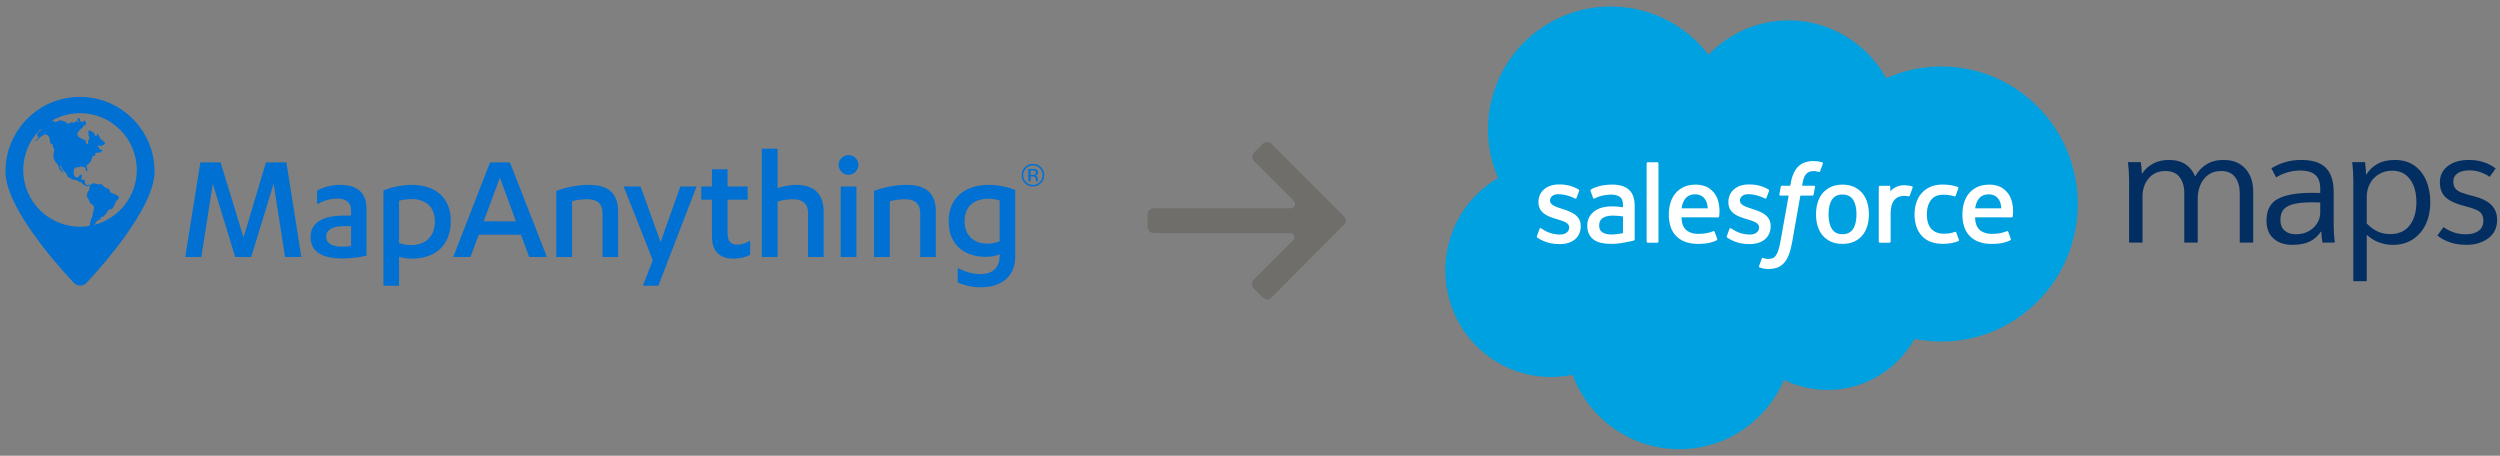<?xml version="1.0" encoding="UTF-8"?>
<svg width="384px" height="70px" viewBox="0 0 384 70" version="1.1" xmlns="http://www.w3.org/2000/svg" xmlns:xlink="http://www.w3.org/1999/xlink">
    <rect x="0" y="0" width="384" height="70" fill="#808080" stroke="none"/>
    <!-- Generator: Sketch 56.3 (81716) - https://sketch.com -->
    <title>Artboard</title>
    <desc>Created with Sketch.</desc>
    <g id="Artboard" stroke="none" stroke-width="1" fill="none" fill-rule="evenodd">
        <path d="M177.158,35.801 L198.227,35.801 C198.798,35.801 199.052,36.499 198.671,36.88 L192.579,42.972 C192.198,43.353 192.198,43.924 192.579,44.305 L193.975,45.701 C194.356,46.082 194.927,46.082 195.308,45.701 L206.413,34.532 C206.794,34.151 206.794,33.58 206.413,33.199 L195.308,22.093 C194.927,21.712 194.356,21.712 193.975,22.093 L192.642,23.426 C192.262,23.807 192.262,24.378 192.642,24.759 L198.735,30.851 C199.115,31.295 198.862,31.993 198.29,31.993 L177.221,31.993 C176.713,31.993 176.269,32.374 176.269,32.882 L176.269,34.786 C176.269,35.293 176.65,35.801 177.158,35.801 L177.158,35.801 Z" id="Mask" fill="#706E6B"></path>
        <path d="M53.92,37.769 C53.481,37.842 52.966,37.891 52.599,37.891 C51.131,37.891 50.103,37.451 50.103,36.325 C50.103,35.224 51.204,34.734 52.892,34.734 L53.92,34.734 L53.92,37.769 Z M52.232,28.398 C50.887,28.398 49.663,28.74 48.709,29.279 L48.709,31.382 C49.614,30.868 50.594,30.502 51.84,30.502 C53.039,30.502 53.92,31.04 53.92,32.214 L53.92,33.12 L52.721,33.12 C49.589,33.12 47.706,34.196 47.706,36.397 C47.706,38.845 49.761,39.702 52.575,39.702 C53.798,39.702 55.266,39.53 56.294,39.26 L56.294,32.091 C56.294,29.376 54.606,28.398 52.232,28.398 L52.232,28.398 Z" id="Fill-2" fill="#0070D2"></path>
        <path d="M63.128,37.646 C62.443,37.646 61.807,37.523 61.293,37.327 L61.293,30.844 C61.807,30.674 62.566,30.575 63.25,30.575 C65.429,30.575 66.798,31.847 66.798,34.001 C66.798,36.423 65.281,37.646 63.128,37.646 M63.274,28.398 C61.636,28.398 59.996,28.79 58.895,29.254 L58.895,43.885 L61.293,43.885 L61.293,39.432 C61.734,39.603 62.492,39.725 63.274,39.725 C66.945,39.725 69.244,37.597 69.244,33.927 C69.244,30.403 66.895,28.398 63.274,28.398" id="Fill-4" fill="#0070D2"></path>
        <path d="M74.291,34.001 L76.787,27.296 L79.257,34.001 L74.291,34.001 Z M75.269,24.948 L69.617,39.48 L72.259,39.48 L73.532,36.056 L80.016,36.056 L81.288,39.48 L84.004,39.48 L78.327,24.948 L75.269,24.948 Z" id="Fill-6" fill="#0070D2"></path>
        <path d="M90.417,28.398 C88.827,28.398 86.968,28.74 85.451,29.328 L85.451,39.48 L87.873,39.48 L87.873,30.917 C88.51,30.722 89.366,30.598 90.222,30.598 C91.568,30.598 92.545,31.161 92.545,32.729 L92.545,39.48 L94.944,39.48 L94.944,32.507 C94.944,29.45 93.182,28.398 90.417,28.398" id="Fill-8" fill="#0070D2"></path>
        <polygon id="Fill-10" fill="#0070D2" points="101.467 37.18 98.385 28.643 95.791 28.643 100.269 39.971 98.752 43.885 101.124 43.885 106.997 28.643 104.501 28.643"></polygon>
        <path d="M111.754,35.836 L111.754,30.674 L114.837,30.674 L114.837,28.643 L111.754,28.643 L111.754,25.999 L109.357,25.999 L109.357,28.643 L107.717,28.643 L107.717,30.674 L109.357,30.674 L109.357,36.374 C109.357,38.845 110.849,39.725 112.611,39.725 C113.637,39.725 114.519,39.506 115.229,39.138 L115.229,36.962 C114.567,37.352 113.956,37.573 113.247,37.573 C112.317,37.573 111.754,37.132 111.754,35.836" id="Fill-12" fill="#0070D2"></path>
        <path d="M122.276,28.398 C121.125,28.398 120.05,28.667 119.437,28.912 L119.437,22.843 L117.016,22.843 L117.016,39.48 L119.437,39.48 L119.437,30.966 C120.074,30.747 120.93,30.598 121.787,30.598 C123.132,30.598 124.111,31.161 124.111,32.729 L124.111,39.48 L126.51,39.48 L126.51,32.507 C126.51,29.474 124.722,28.398 122.276,28.398" id="Fill-14" fill="#0070D2"></path>
        <path d="M130.329,23.823 C129.521,23.823 128.812,24.483 128.812,25.315 C128.812,26.17 129.521,26.856 130.329,26.856 C131.136,26.856 131.846,26.17 131.846,25.315 C131.846,24.483 131.136,23.823 130.329,23.823" id="Fill-16" fill="#0070D2"></path>
        <polygon id="Fill-18" fill="#0070D2" points="129.131 39.48 131.551 39.48 131.551 28.643 129.131 28.643"></polygon>
        <path d="M139.218,28.398 C137.628,28.398 135.769,28.74 134.253,29.328 L134.253,39.48 L136.675,39.48 L136.675,30.917 C137.311,30.722 138.167,30.598 139.023,30.598 C140.369,30.598 141.348,31.161 141.348,32.729 L141.348,39.48 L143.746,39.48 L143.746,32.507 C143.746,29.45 141.985,28.398 139.218,28.398" id="Fill-20" fill="#0070D2"></path>
        <path d="M153.54,37.059 C152.953,37.28 152.415,37.426 151.656,37.426 C149.528,37.426 148.158,36.104 148.158,33.975 C148.158,31.75 149.552,30.526 151.853,30.526 C152.489,30.526 153.076,30.624 153.54,30.795 L153.54,37.059 Z M145.712,33.975 C145.712,37.573 148.084,39.457 151.461,39.457 C152.293,39.457 153.173,39.26 153.54,39.041 L153.54,39.285 C153.54,41.317 152.219,42.1 150.678,42.1 C149.405,42.1 148.28,41.781 147.106,41.144 L147.106,43.371 C148.108,43.836 149.357,44.13 150.678,44.13 C153.148,44.13 155.939,42.979 155.939,39.432 L155.939,29.181 C154.861,28.74 153.345,28.398 151.853,28.398 C148.084,28.398 145.712,30.502 145.712,33.975 L145.712,33.975 Z" id="Fill-21" fill="#0070D2"></path>
        <path d="M14.326,34.582 C14.334,34.569 14.344,34.557 14.357,34.547 C14.392,34.522 14.447,34.496 14.478,34.489 C14.51,34.482 14.587,34.411 14.65,34.331 C14.713,34.251 14.74,34.154 14.71,34.115 C14.68,34.077 14.693,34.058 14.739,34.073 C14.784,34.089 14.834,34.085 14.849,34.064 C14.865,34.044 14.894,33.98 14.914,33.923 C14.935,33.865 15.033,33.807 15.131,33.794 C15.23,33.782 15.346,33.728 15.389,33.674 C15.431,33.621 15.457,33.557 15.445,33.533 C15.433,33.509 15.414,33.453 15.402,33.411 C15.39,33.368 15.438,33.346 15.507,33.362 C15.576,33.378 15.728,33.34 15.844,33.277 L15.864,33.266 C16.04,33.081 16.271,32.831 16.446,32.645 C16.469,32.526 16.552,32.371 16.63,32.3 C16.708,32.229 16.819,32.157 16.877,32.139 C16.934,32.121 16.997,32.106 17.016,32.105 L17.084,32.103 C17.102,32.102 17.119,32.101 17.187,32.099 C17.251,32.023 17.352,31.895 17.411,31.814 C17.469,31.733 17.551,31.578 17.593,31.47 C17.634,31.362 17.686,31.212 17.706,31.137 C17.727,31.062 17.821,30.924 17.913,30.829 L18.206,30.532 C18.206,30.532 18.222,30.468 18.241,30.39 C18.26,30.311 18.269,30.217 18.261,30.18 C18.252,30.143 18.201,30.111 18.146,30.108 C18.092,30.105 18.007,30.053 17.956,29.993 C17.906,29.933 17.771,29.863 17.655,29.837 C17.54,29.811 17.374,29.752 17.286,29.706 C17.199,29.66 17.077,29.599 17.015,29.571 C16.953,29.543 16.904,29.513 16.905,29.503 L16.914,29.414 L16.858,29.267 C16.81,29.143 16.707,29.014 16.629,28.98 C16.551,28.947 16.409,28.904 16.314,28.885 C16.219,28.866 16.073,28.777 15.989,28.687 C15.906,28.598 15.782,28.462 15.714,28.386 C15.646,28.31 15.503,28.273 15.396,28.305 C15.289,28.336 15.147,28.341 15.079,28.316 C15.012,28.291 14.885,28.258 14.797,28.243 C14.709,28.228 14.573,28.195 14.494,28.169 C14.415,28.144 14.273,28.152 14.177,28.189 C14.082,28.225 13.991,28.305 13.975,28.367 C13.959,28.428 13.922,28.487 13.892,28.497 C13.861,28.507 13.788,28.461 13.728,28.395 C13.669,28.329 13.558,28.329 13.482,28.396 C13.406,28.462 13.269,28.442 13.178,28.35 C13.087,28.258 13.03,28.08 13.05,27.956 C13.071,27.831 13.038,27.699 12.976,27.662 C12.915,27.626 12.832,27.596 12.793,27.596 L12.757,27.596 C12.721,27.596 12.685,27.596 12.649,27.596 L12.542,27.596 C12.506,27.596 12.47,27.596 12.434,27.596 L12.578,27.039 C12.611,26.911 12.536,26.824 12.412,26.845 C12.287,26.866 12.161,26.966 12.13,27.067 C12.099,27.169 11.985,27.26 11.876,27.27 C11.767,27.281 11.618,27.233 11.545,27.164 C11.472,27.095 11.383,26.934 11.347,26.806 L11.304,26.647 C11.268,26.52 11.269,26.384 11.306,26.347 C11.342,26.309 11.36,26.222 11.344,26.152 C11.329,26.083 11.35,25.983 11.392,25.929 C11.434,25.876 11.507,25.824 11.554,25.813 C11.601,25.802 11.64,25.785 11.64,25.774 L11.64,25.678 L11.815,25.694 C11.947,25.706 12.106,25.703 12.168,25.687 C12.231,25.672 12.269,25.637 12.253,25.611 C12.238,25.584 12.331,25.567 12.46,25.572 C12.59,25.577 12.729,25.607 12.77,25.639 C12.811,25.671 12.874,25.684 12.91,25.668 C12.946,25.652 13.001,25.665 13.032,25.697 C13.063,25.729 13.101,25.829 13.116,25.919 C13.132,26.01 13.203,26.158 13.275,26.249 C13.347,26.341 13.414,26.314 13.424,26.191 C13.435,26.068 13.399,25.869 13.345,25.748 L13.335,25.725 C13.281,25.604 13.278,25.454 13.329,25.391 C13.38,25.328 13.459,25.259 13.505,25.239 C13.55,25.218 13.625,25.154 13.67,25.097 C13.715,25.04 13.805,24.943 13.87,24.881 C13.934,24.819 14.01,24.664 14.037,24.536 C14.065,24.408 14.118,24.234 14.156,24.149 C14.194,24.064 14.284,23.974 14.356,23.949 C14.428,23.924 14.501,23.904 14.517,23.904 L14.576,23.905 C14.591,23.905 14.606,23.905 14.665,23.905 C14.622,23.796 14.601,23.662 14.618,23.608 C14.635,23.554 14.752,23.479 14.879,23.441 C15.006,23.403 15.115,23.412 15.123,23.46 C15.13,23.509 15.228,23.492 15.341,23.422 L15.549,23.294 C15.661,23.225 15.745,23.117 15.735,23.054 C15.725,22.992 15.674,22.968 15.622,23 C15.571,23.033 15.456,23.012 15.369,22.954 C15.281,22.896 15.208,22.829 15.206,22.806 L15.199,22.72 C15.198,22.699 15.196,22.677 15.189,22.592 L15.16,22.59 C15.028,22.58 14.936,22.527 14.955,22.471 C14.973,22.415 15.097,22.38 15.228,22.393 L15.347,22.405 C15.479,22.418 15.672,22.381 15.775,22.323 C15.879,22.265 16,22.193 16.043,22.162 C16.087,22.131 16.12,22.086 16.116,22.061 L16.104,21.974 C16.101,21.952 16.098,21.93 16.086,21.843 L15.906,21.699 C15.803,21.616 15.632,21.483 15.527,21.402 L15.511,21.39 C15.406,21.309 15.335,21.223 15.353,21.198 C15.37,21.173 15.326,21.061 15.253,20.95 L15.09,20.7 C15.018,20.59 14.94,20.532 14.916,20.572 C14.893,20.612 14.875,20.685 14.878,20.734 C14.88,20.783 14.843,20.85 14.796,20.883 C14.749,20.915 14.67,20.893 14.621,20.835 C14.573,20.776 14.518,20.655 14.5,20.566 C14.482,20.477 14.412,20.387 14.343,20.366 C14.274,20.345 14.173,20.273 14.117,20.206 C14.062,20.139 13.98,20.093 13.936,20.104 C13.891,20.115 13.8,20.101 13.732,20.074 C13.664,20.046 13.593,20.058 13.574,20.1 C13.556,20.143 13.556,20.203 13.574,20.235 C13.592,20.267 13.595,20.319 13.579,20.35 C13.564,20.382 13.582,20.464 13.619,20.533 C13.656,20.602 13.649,20.689 13.603,20.726 C13.557,20.762 13.556,20.83 13.602,20.877 C13.648,20.923 13.707,21.041 13.733,21.14 C13.76,21.238 13.709,21.382 13.621,21.46 C13.533,21.538 13.49,21.693 13.526,21.805 C13.561,21.917 13.568,22.045 13.54,22.091 C13.513,22.137 13.456,22.177 13.414,22.182 C13.372,22.186 13.298,22.112 13.25,22.016 C13.202,21.921 13.158,21.767 13.152,21.674 C13.147,21.58 13.075,21.497 12.992,21.487 C12.909,21.478 12.764,21.424 12.668,21.368 C12.573,21.311 12.433,21.227 12.357,21.179 C12.281,21.133 12.189,21.104 12.151,21.117 C12.114,21.13 12.06,21.054 12.03,20.949 C12,20.844 11.943,20.762 11.903,20.767 C11.862,20.771 11.848,20.672 11.87,20.546 C11.893,20.42 11.991,20.243 12.088,20.153 L12.132,20.112 C12.228,20.022 12.33,19.902 12.358,19.845 C12.386,19.788 12.423,19.742 12.441,19.742 L12.506,19.742 C12.522,19.742 12.538,19.742 12.603,19.742 C12.655,19.624 12.725,19.472 12.758,19.404 C12.791,19.336 12.885,19.273 12.966,19.263 C13.048,19.253 13.145,19.202 13.182,19.151 C13.219,19.099 13.217,19.004 13.179,18.94 C13.14,18.877 13.131,18.811 13.16,18.795 C13.189,18.779 13.194,18.731 13.171,18.689 C13.148,18.647 13.066,18.585 12.988,18.549 C12.91,18.514 12.842,18.519 12.838,18.56 C12.833,18.601 12.838,18.653 12.849,18.676 C12.859,18.698 12.813,18.735 12.746,18.758 C12.679,18.78 12.6,18.759 12.57,18.71 C12.539,18.662 12.497,18.656 12.476,18.699 C12.455,18.74 12.401,18.717 12.356,18.647 C12.312,18.577 12.283,18.497 12.293,18.469 C12.303,18.441 12.278,18.348 12.237,18.262 C12.195,18.176 12.139,18.095 12.111,18.081 C12.083,18.067 12.023,18.13 11.978,18.221 C11.932,18.312 11.906,18.422 11.921,18.465 C11.935,18.508 11.982,18.564 12.026,18.589 C12.069,18.614 12.102,18.688 12.098,18.753 C12.094,18.818 12.053,18.839 12.006,18.8 C11.959,18.761 11.888,18.673 11.848,18.603 C11.808,18.534 11.76,18.516 11.741,18.563 C11.722,18.61 11.673,18.67 11.632,18.696 C11.59,18.722 11.468,18.777 11.359,18.817 C11.25,18.858 11.127,18.86 11.084,18.821 C11.042,18.783 10.945,18.768 10.87,18.789 C10.794,18.81 10.743,18.867 10.755,18.917 C10.768,18.966 10.732,18.985 10.676,18.96 C10.62,18.934 10.534,18.928 10.485,18.945 C10.437,18.963 10.326,18.976 10.241,18.975 C10.155,18.974 10.115,18.953 10.151,18.929 C10.188,18.905 10.219,18.856 10.222,18.821 C10.224,18.785 10.189,18.749 10.145,18.74 C10.1,18.732 9.997,18.691 9.916,18.65 C9.835,18.609 9.746,18.573 9.718,18.571 C9.691,18.568 9.644,18.59 9.614,18.619 C9.585,18.648 9.573,18.631 9.588,18.581 C9.603,18.532 9.59,18.502 9.558,18.515 C9.527,18.528 9.483,18.565 9.461,18.597 C9.439,18.628 9.418,18.602 9.415,18.539 C9.412,18.475 9.345,18.44 9.266,18.462 C9.187,18.483 9.026,18.54 8.91,18.588 C8.793,18.636 8.663,18.716 8.62,18.764 C8.577,18.813 8.525,18.828 8.503,18.798 C8.482,18.768 8.438,18.722 8.406,18.697 C8.374,18.671 8.337,18.629 8.324,18.603 C8.31,18.577 8.258,18.568 8.207,18.583 C8.157,18.598 8.077,18.585 8.029,18.553 C8.011,18.542 7.992,18.533 7.974,18.526 C9.248,17.797 10.72,17.378 12.29,17.378 C17.1,17.378 21.014,21.291 21.014,26.101 C21.014,30.21 18.157,33.662 14.326,34.582 M14.218,32.932 L14.215,32.965 C14.211,32.999 14.208,33.033 14.204,33.066 C14.201,33.099 14.197,33.132 14.193,33.165 C14.19,33.198 14.186,33.231 14.182,33.264 L14.046,33.524 C13.984,33.641 13.936,33.777 13.938,33.825 C13.94,33.873 13.925,33.953 13.905,34.004 C13.884,34.054 13.855,34.156 13.839,34.231 C13.823,34.305 13.818,34.414 13.828,34.472 C13.837,34.531 13.813,34.591 13.774,34.607 C13.735,34.623 13.697,34.662 13.69,34.695 C13.689,34.7 13.689,34.706 13.689,34.711 C13.233,34.785 12.766,34.824 12.29,34.824 C7.48,34.824 3.567,30.911 3.567,26.101 C3.567,23.684 4.556,21.493 6.151,19.912 C6.161,19.911 6.179,19.909 6.238,19.904 C6.341,19.847 6.419,19.812 6.413,19.826 C6.406,19.84 6.374,19.891 6.341,19.94 C6.308,19.988 6.191,20.089 6.082,20.164 L6.069,20.173 C5.96,20.249 5.848,20.342 5.819,20.381 C5.791,20.42 5.746,20.534 5.719,20.635 C5.692,20.735 5.689,20.818 5.712,20.82 C5.735,20.822 5.766,20.82 5.78,20.815 C5.795,20.811 5.805,20.832 5.802,20.864 C5.799,20.895 5.783,20.951 5.771,20.977 C5.759,21.003 5.763,21.023 5.78,21.022 L5.84,21.018 C5.856,21.017 5.871,21.016 5.933,21.012 C5.975,21.001 5.949,21.082 5.876,21.193 L5.847,21.236 C5.555,21.475 5.411,21.55 5.128,21.8 C5.361,21.638 5.441,21.684 5.679,21.529 L5.773,21.447 C5.873,21.36 6.031,21.218 6.126,21.132 C6.22,21.046 6.329,20.957 6.367,20.935 C6.405,20.913 6.485,20.86 6.544,20.817 C6.603,20.774 6.676,20.731 6.707,20.722 C6.737,20.712 6.808,20.667 6.864,20.621 C6.919,20.575 6.972,20.563 6.98,20.594 C6.989,20.624 7.028,20.664 7.068,20.682 C7.108,20.7 7.181,20.719 7.23,20.725 C7.28,20.73 7.346,20.754 7.377,20.776 C7.409,20.799 7.478,20.917 7.532,21.038 L7.572,21.13 C7.626,21.251 7.675,21.458 7.681,21.591 L7.692,21.82 C7.699,21.952 7.798,22.076 7.914,22.096 C8.03,22.115 8.118,22.199 8.109,22.281 C8.101,22.363 8.105,22.468 8.117,22.513 C8.13,22.559 8.181,22.641 8.231,22.696 C8.282,22.751 8.326,22.87 8.33,22.96 C8.333,23.05 8.324,23.19 8.308,23.273 C8.292,23.355 8.262,23.478 8.241,23.546 C8.219,23.615 8.206,23.727 8.211,23.796 C8.217,23.865 8.219,23.94 8.217,23.963 L8.208,24.047 C8.206,24.068 8.204,24.089 8.196,24.174 L8.34,24.52 C8.391,24.642 8.467,24.805 8.51,24.881 C8.552,24.958 8.643,25.054 8.712,25.095 C8.781,25.136 8.878,25.268 8.927,25.388 C8.976,25.508 9.042,25.692 9.074,25.797 C9.106,25.902 9.199,26.074 9.281,26.178 L9.288,26.187 C9.37,26.291 9.515,26.447 9.611,26.532 C9.707,26.618 9.761,26.627 9.73,26.552 C9.7,26.477 9.621,26.328 9.557,26.221 C9.492,26.115 9.387,25.933 9.323,25.817 L9.311,25.796 C9.247,25.68 9.184,25.538 9.171,25.481 C9.158,25.423 9.195,25.398 9.254,25.424 C9.312,25.45 9.379,25.54 9.402,25.624 C9.425,25.708 9.515,25.858 9.603,25.957 L9.627,25.983 C9.714,26.082 9.795,26.194 9.805,26.231 C9.815,26.268 9.878,26.338 9.945,26.387 C10.012,26.435 10.122,26.553 10.189,26.649 C10.257,26.746 10.304,26.868 10.294,26.921 C10.285,26.975 10.328,27.07 10.391,27.134 C10.454,27.198 10.557,27.263 10.62,27.279 C10.682,27.294 10.819,27.363 10.925,27.432 C11.029,27.501 11.179,27.583 11.257,27.614 C11.335,27.646 11.442,27.654 11.493,27.634 C11.545,27.613 11.625,27.609 11.672,27.625 C11.719,27.64 11.817,27.705 11.89,27.767 C11.963,27.83 12.128,27.898 12.257,27.919 C12.386,27.94 12.542,28.037 12.604,28.135 C12.666,28.233 12.775,28.343 12.846,28.379 C12.917,28.414 13.07,28.497 13.185,28.563 L13.187,28.564 C13.303,28.629 13.405,28.658 13.416,28.628 C13.427,28.597 13.468,28.539 13.509,28.498 C13.549,28.457 13.623,28.465 13.672,28.516 C13.722,28.567 13.762,28.639 13.762,28.676 L13.761,28.71 C13.761,28.744 13.76,28.777 13.76,28.811 C13.759,28.845 13.759,28.878 13.758,28.912 C13.757,28.945 13.757,28.979 13.756,29.012 L13.682,29.187 C13.63,29.309 13.556,29.429 13.516,29.454 C13.476,29.478 13.422,29.566 13.397,29.649 C13.371,29.732 13.35,29.807 13.35,29.815 L13.349,29.888 C13.408,29.897 13.435,29.936 13.411,29.974 C13.386,30.013 13.349,30.08 13.329,30.122 C13.309,30.165 13.339,30.254 13.396,30.319 C13.452,30.385 13.521,30.473 13.549,30.515 C13.577,30.556 13.628,30.673 13.662,30.773 C13.697,30.874 13.747,30.99 13.773,31.03 C13.799,31.07 13.831,31.136 13.843,31.176 C13.855,31.216 13.944,31.295 14.041,31.352 C14.137,31.408 14.264,31.49 14.324,31.532 C14.383,31.575 14.438,31.704 14.446,31.818 C14.453,31.933 14.445,32.071 14.427,32.125 C14.409,32.179 14.385,32.28 14.374,32.35 C14.363,32.419 14.325,32.563 14.29,32.67 C14.254,32.777 14.222,32.895 14.218,32.932 M12.27,14.882 C9.213,14.888 6.34,16.083 4.182,18.249 C2.023,20.415 0.837,23.292 0.842,26.35 C0.847,28.969 2.623,32.648 6.122,37.286 C8.681,40.676 11.313,43.41 11.339,43.436 C11.598,43.704 11.945,43.852 12.316,43.852 L12.316,43.852 C12.688,43.852 13.037,43.703 13.296,43.433 C13.322,43.406 15.925,40.692 18.494,37.265 C21.979,32.616 23.744,28.931 23.739,26.312 C23.729,20.01 18.584,14.882 12.27,14.882" id="Fill-22" fill="#0070D2"></path>
        <path d="M159.712,27.967 C159.422,28.26 159.069,28.407 158.655,28.407 C158.24,28.407 157.888,28.26 157.598,27.967 C157.31,27.674 157.166,27.32 157.166,26.903 C157.166,26.491 157.311,26.138 157.601,25.847 C157.892,25.553 158.244,25.407 158.655,25.407 C159.068,25.407 159.42,25.553 159.712,25.847 C160.002,26.138 160.147,26.491 160.147,26.903 C160.147,27.32 160.002,27.674 159.712,27.967 M159.884,25.676 C159.545,25.339 159.136,25.171 158.655,25.171 C158.177,25.171 157.77,25.339 157.433,25.676 C157.094,26.015 156.924,26.423 156.924,26.901 C156.924,27.383 157.092,27.794 157.428,28.133 C157.765,28.473 158.174,28.643 158.655,28.643 C159.136,28.643 159.545,28.473 159.884,28.133 C160.223,27.792 160.392,27.382 160.392,26.901 C160.392,26.422 160.223,26.014 159.884,25.676" id="Fill-23" fill="#0070D2"></path>
        <path d="M158.914,26.821 C158.843,26.849 158.736,26.863 158.594,26.863 L158.291,26.863 L158.291,26.173 L158.578,26.173 C158.764,26.173 158.9,26.196 158.984,26.244 C159.069,26.291 159.111,26.384 159.111,26.523 C159.111,26.669 159.046,26.769 158.914,26.821 M159.411,27.726 C159.408,27.676 159.407,27.629 159.407,27.585 L159.407,27.445 C159.407,27.349 159.372,27.251 159.303,27.15 C159.234,27.049 159.125,26.987 158.976,26.964 C159.094,26.945 159.186,26.914 159.252,26.871 C159.375,26.791 159.437,26.665 159.437,26.495 C159.437,26.255 159.339,26.094 159.142,26.012 C159.032,25.966 158.858,25.944 158.622,25.944 L157.955,25.944 L157.955,27.849 L158.291,27.849 L158.291,27.1 L158.556,27.1 C158.734,27.1 158.858,27.12 158.929,27.161 C159.049,27.232 159.109,27.377 159.109,27.597 L159.109,27.748 L159.116,27.809 C159.117,27.817 159.119,27.824 159.121,27.83 C159.122,27.836 159.124,27.843 159.125,27.849 L159.44,27.849 L159.428,27.825 C159.42,27.81 159.415,27.777 159.411,27.726" id="Fill-24" fill="#0070D2"></path>
        <polygon id="Fill-1" fill="#0070D2" points="40.855 24.948 37.405 36.471 33.883 24.948 30.775 24.948 28.45 39.48 30.921 39.48 32.683 28.226 36.133 39.48 38.58 39.48 42.03 28.226 43.791 39.48 46.286 39.48 43.987 24.948"></polygon>
        <path d="M262.425,8.416 C265.558,5.152 269.92,3.127 274.745,3.127 C281.156,3.127 286.751,6.703 289.729,12.011 C292.32,10.855 295.186,10.21 298.201,10.21 C309.767,10.21 319.143,19.669 319.143,31.337 C319.143,43.005 309.767,52.463 298.201,52.463 C296.788,52.463 295.41,52.321 294.075,52.052 C291.451,56.731 286.451,59.893 280.714,59.893 C278.312,59.893 276.039,59.338 274.016,58.352 C271.357,64.608 265.159,68.995 257.937,68.995 C250.417,68.995 244.006,64.237 241.547,57.562 C240.471,57.789 239.356,57.909 238.214,57.909 C229.259,57.909 222,50.575 222,41.527 C222,35.463 225.261,30.168 230.108,27.336 C229.11,25.039 228.555,22.506 228.555,19.842 C228.555,9.436 237.003,1 247.423,1 C253.541,1 258.978,3.908 262.425,8.416" id="Fill-1" fill="#00A1E0"></path>
        <path d="M236.07,36.261 C236.009,36.42 236.092,36.454 236.112,36.481 C236.294,36.614 236.48,36.709 236.666,36.816 C237.657,37.341 238.593,37.494 239.571,37.494 C241.563,37.494 242.802,36.434 242.802,34.729 L242.802,34.695 C242.802,33.117 241.404,32.544 240.095,32.131 L239.923,32.075 C238.936,31.755 238.083,31.478 238.083,30.827 L238.083,30.793 C238.083,30.237 238.583,29.827 239.354,29.827 C240.212,29.827 241.229,30.112 241.886,30.475 C241.886,30.475 242.079,30.599 242.15,30.413 C242.187,30.313 242.52,29.419 242.554,29.323 C242.592,29.217 242.526,29.139 242.458,29.098 C241.709,28.642 240.674,28.331 239.603,28.331 L239.404,28.332 C237.58,28.332 236.307,29.435 236.307,31.014 L236.307,31.047 C236.307,32.711 237.711,33.251 239.028,33.628 L239.239,33.692 C240.198,33.986 241.025,34.24 241.025,34.915 L241.025,34.948 C241.025,35.566 240.487,36.025 239.621,36.025 C239.285,36.025 238.213,36.018 237.054,35.286 C236.914,35.205 236.833,35.145 236.725,35.08 C236.668,35.044 236.526,34.982 236.464,35.17 L236.07,36.261 Z" id="Fill-4" fill="#FFFFFF"></path>
        <path d="M265.242,36.261 C265.181,36.42 265.264,36.454 265.283,36.481 C265.465,36.614 265.651,36.709 265.839,36.816 C266.828,37.341 267.765,37.494 268.743,37.494 C270.736,37.494 271.973,36.434 271.973,34.729 L271.973,34.695 C271.973,33.117 270.577,32.544 269.266,32.131 L269.096,32.075 C268.108,31.755 267.255,31.478 267.255,30.827 L267.255,30.793 C267.255,30.237 267.754,29.827 268.525,29.827 C269.385,29.827 270.402,30.112 271.057,30.475 C271.057,30.475 271.251,30.599 271.322,30.413 C271.359,30.313 271.692,29.419 271.727,29.323 C271.764,29.217 271.698,29.139 271.63,29.098 C270.88,28.642 269.846,28.331 268.775,28.331 L268.576,28.332 C266.753,28.332 265.478,29.435 265.478,31.014 L265.478,31.047 C265.478,32.711 266.883,33.251 268.2,33.628 L268.411,33.692 C269.369,33.986 270.197,34.24 270.197,34.915 L270.197,34.948 C270.197,35.566 269.659,36.025 268.792,36.025 C268.456,36.025 267.385,36.018 266.226,35.286 C266.085,35.205 266.003,35.149 265.898,35.08 C265.861,35.057 265.693,34.992 265.635,35.17 L265.242,36.261 Z" id="Fill-5" fill="#FFFFFF"></path>
        <path d="M285.157,32.918 C285.157,33.882 284.977,34.643 284.623,35.179 C284.272,35.712 283.742,35.97 283.003,35.97 C282.264,35.97 281.736,35.712 281.392,35.179 C281.043,34.644 280.865,33.882 280.865,32.918 C280.865,31.955 281.043,31.197 281.392,30.666 C281.736,30.139 282.264,29.884 283.003,29.884 C283.742,29.884 284.272,30.14 284.623,30.666 C284.977,31.197 285.157,31.955 285.157,32.918 M286.821,31.13 C286.656,30.578 286.402,30.091 286.064,29.685 C285.725,29.279 285.295,28.952 284.787,28.715 C284.279,28.477 283.678,28.357 283.003,28.357 C282.328,28.357 281.728,28.477 281.22,28.715 C280.712,28.952 280.281,29.279 279.942,29.687 C279.604,30.093 279.349,30.579 279.185,31.13 C279.023,31.68 278.941,32.281 278.941,32.918 C278.941,33.556 279.023,34.158 279.185,34.706 C279.349,35.257 279.603,35.743 279.942,36.151 C280.282,36.558 280.713,36.883 281.221,37.114 C281.729,37.345 282.328,37.463 283.003,37.463 C283.678,37.463 284.276,37.345 284.786,37.114 C285.294,36.883 285.724,36.558 286.064,36.151 C286.402,35.745 286.656,35.258 286.821,34.706 C286.983,34.157 287.065,33.555 287.065,32.918 C287.065,32.282 286.983,31.68 286.821,31.13" id="Fill-6" fill="#FFFFFF"></path>
        <path d="M300.48,35.713 C300.425,35.55 300.268,35.611 300.268,35.611 C300.025,35.704 299.768,35.79 299.494,35.832 C299.217,35.876 298.91,35.897 298.582,35.897 C297.778,35.897 297.137,35.658 296.68,35.186 C296.221,34.711 295.962,33.946 295.965,32.911 C295.968,31.97 296.196,31.261 296.604,30.721 C297.009,30.184 297.626,29.909 298.448,29.909 C299.135,29.909 299.658,29.988 300.208,30.16 C300.208,30.16 300.337,30.217 300.4,30.045 C300.546,29.641 300.653,29.352 300.81,28.909 C300.854,28.782 300.745,28.728 300.706,28.712 C300.49,28.629 299.981,28.491 299.596,28.432 C299.237,28.378 298.816,28.349 298.348,28.349 C297.649,28.349 297.026,28.468 296.494,28.705 C295.963,28.942 295.512,29.269 295.155,29.676 C294.798,30.083 294.525,30.569 294.346,31.121 C294.166,31.67 294.074,32.273 294.074,32.911 C294.074,34.292 294.446,35.406 295.181,36.223 C295.918,37.042 297.022,37.458 298.465,37.458 C299.317,37.458 300.191,37.285 300.82,37.038 C300.82,37.038 300.94,36.98 300.889,36.84 L300.48,35.713 Z" id="Fill-7" fill="#FFFFFF"></path>
        <path d="M303.39,31.995 C303.469,31.458 303.616,31.014 303.844,30.666 C304.19,30.14 304.715,29.849 305.455,29.849 C306.194,29.849 306.682,30.14 307.033,30.666 C307.264,31.014 307.366,31.477 307.406,31.995 L303.39,31.995 Z M308.989,30.817 C308.848,30.284 308.499,29.745 308.269,29.499 C307.906,29.109 307.552,28.836 307.2,28.685 C306.741,28.488 306.19,28.357 305.588,28.357 C304.884,28.357 304.247,28.476 303.728,28.719 C303.21,28.962 302.774,29.294 302.432,29.708 C302.09,30.121 301.833,30.613 301.67,31.17 C301.505,31.724 301.423,32.329 301.423,32.967 C301.423,33.616 301.508,34.221 301.678,34.765 C301.849,35.313 302.124,35.795 302.494,36.195 C302.864,36.598 303.34,36.913 303.91,37.133 C304.476,37.353 305.164,37.467 305.953,37.464 C307.58,37.459 308.436,37.096 308.79,36.9 C308.852,36.867 308.911,36.806 308.837,36.632 L308.468,35.601 C308.412,35.447 308.256,35.503 308.256,35.503 C307.854,35.654 307.281,35.922 305.945,35.919 C305.072,35.918 304.425,35.66 304.019,35.257 C303.603,34.845 303.399,34.239 303.364,33.384 L308.993,33.388 C308.993,33.388 309.142,33.387 309.158,33.242 C309.163,33.182 309.351,32.085 308.989,30.817 L308.989,30.817 Z" id="Fill-8" fill="#FFFFFF"></path>
        <path d="M258.296,31.995 C258.376,31.458 258.522,31.014 258.751,30.666 C259.096,30.14 259.622,29.849 260.361,29.849 C261.101,29.849 261.588,30.14 261.939,30.666 C262.17,31.014 262.272,31.477 262.312,31.995 L258.296,31.995 Z M263.895,30.817 C263.755,30.284 263.405,29.745 263.175,29.499 C262.813,29.109 262.459,28.836 262.106,28.685 C261.647,28.488 261.096,28.357 260.493,28.357 C259.792,28.357 259.153,28.476 258.635,28.719 C258.117,28.962 257.68,29.294 257.339,29.708 C256.996,30.121 256.74,30.613 256.576,31.17 C256.412,31.724 256.329,32.329 256.329,32.967 C256.329,33.616 256.414,34.221 256.584,34.765 C256.756,35.313 257.03,35.795 257.4,36.195 C257.771,36.598 258.246,36.913 258.817,37.133 C259.382,37.353 260.071,37.467 260.859,37.464 C262.487,37.459 263.343,37.096 263.696,36.9 C263.758,36.867 263.817,36.806 263.743,36.632 L263.375,35.601 C263.318,35.447 263.163,35.503 263.163,35.503 C262.76,35.654 262.189,35.922 260.851,35.919 C259.979,35.918 259.332,35.66 258.925,35.257 C258.51,34.845 258.305,34.239 258.27,33.384 L263.9,33.388 C263.9,33.388 264.048,33.387 264.064,33.242 C264.07,33.182 264.258,32.085 263.895,30.817 L263.895,30.817 Z" id="Fill-9" fill="#FFFFFF"></path>
        <path d="M246.125,35.681 C245.905,35.505 245.875,35.462 245.801,35.348 C245.689,35.175 245.632,34.928 245.632,34.615 C245.632,34.121 245.797,33.765 246.135,33.525 C246.131,33.526 246.62,33.104 247.768,33.118 C248.574,33.129 249.296,33.248 249.296,33.248 L249.296,35.808 C249.296,35.808 248.582,35.961 247.776,36.01 C246.63,36.079 246.122,35.68 246.125,35.681 M248.366,31.724 C248.138,31.708 247.842,31.699 247.487,31.699 C247.005,31.699 246.539,31.759 246.1,31.877 C245.661,31.996 245.265,32.179 244.925,32.423 C244.582,32.668 244.307,32.979 244.108,33.35 C243.909,33.723 243.806,34.159 243.806,34.649 C243.806,35.148 243.894,35.581 244.065,35.934 C244.237,36.289 244.484,36.586 244.799,36.815 C245.112,37.043 245.498,37.21 245.946,37.311 C246.388,37.413 246.89,37.464 247.437,37.464 C248.014,37.464 248.59,37.416 249.147,37.321 C249.7,37.227 250.378,37.09 250.565,37.046 C250.753,37.003 250.96,36.946 250.96,36.946 C251.1,36.911 251.088,36.762 251.088,36.762 L251.086,31.613 C251.086,30.483 250.785,29.647 250.191,29.127 C249.6,28.61 248.73,28.349 247.606,28.349 C247.182,28.349 246.503,28.406 246.096,28.488 C246.096,28.488 244.867,28.726 244.36,29.123 C244.36,29.123 244.249,29.191 244.309,29.347 L244.709,30.417 C244.758,30.556 244.893,30.508 244.893,30.508 C244.893,30.508 244.935,30.492 244.986,30.462 C246.068,29.874 247.439,29.891 247.439,29.891 C248.047,29.891 248.516,30.014 248.83,30.255 C249.138,30.491 249.294,30.846 249.294,31.596 L249.294,31.835 C248.81,31.765 248.366,31.724 248.366,31.724" id="Fill-10" fill="#FFFFFF"></path>
        <path d="M293.78,28.824 C293.823,28.697 293.732,28.636 293.695,28.621 C293.6,28.584 293.12,28.483 292.751,28.461 C292.044,28.417 291.652,28.535 291.3,28.695 C290.951,28.852 290.564,29.106 290.348,29.395 L290.348,28.709 C290.348,28.616 290.28,28.539 290.186,28.539 L288.743,28.539 C288.649,28.539 288.581,28.616 288.581,28.709 L288.581,37.109 C288.581,37.203 288.657,37.28 288.752,37.28 L290.232,37.28 C290.326,37.28 290.402,37.203 290.402,37.109 L290.402,32.913 C290.402,32.349 290.465,31.788 290.588,31.435 C290.71,31.085 290.876,30.807 291.082,30.607 C291.287,30.407 291.521,30.267 291.777,30.188 C292.039,30.108 292.328,30.083 292.533,30.083 C292.827,30.083 293.151,30.158 293.151,30.158 C293.26,30.17 293.32,30.104 293.356,30.006 C293.453,29.749 293.727,28.977 293.78,28.824" id="Fill-11" fill="#FFFFFF"></path>
        <path d="M279.895,24.932 C279.714,24.876 279.551,24.839 279.337,24.799 C279.121,24.76 278.864,24.74 278.573,24.74 C277.555,24.74 276.751,25.027 276.187,25.595 C275.628,26.161 275.247,27.02 275.056,28.15 L274.987,28.53 L273.709,28.53 C273.709,28.53 273.553,28.525 273.521,28.695 L273.311,29.866 C273.296,29.977 273.344,30.047 273.494,30.047 L274.738,30.047 L273.475,37.093 C273.377,37.661 273.264,38.127 273.139,38.481 C273.015,38.83 272.894,39.092 272.746,39.283 C272.603,39.466 272.466,39.601 272.23,39.68 C272.037,39.745 271.813,39.776 271.568,39.776 C271.432,39.776 271.25,39.753 271.117,39.727 C270.983,39.699 270.913,39.67 270.813,39.627 C270.813,39.627 270.667,39.571 270.609,39.718 C270.563,39.837 270.231,40.75 270.192,40.862 C270.152,40.973 270.208,41.062 270.278,41.086 C270.444,41.146 270.567,41.184 270.793,41.238 C271.106,41.311 271.37,41.316 271.618,41.316 C272.136,41.316 272.608,41.242 273,41.102 C273.394,40.959 273.737,40.711 274.04,40.376 C274.368,40.013 274.575,39.634 274.772,39.116 C274.967,38.603 275.133,37.966 275.267,37.224 L276.535,30.047 L278.39,30.047 C278.39,30.047 278.546,30.052 278.578,29.882 L278.788,28.712 C278.803,28.6 278.755,28.53 278.605,28.53 L276.804,28.53 C276.814,28.49 276.896,27.858 277.102,27.261 C277.19,27.006 277.356,26.801 277.497,26.66 C277.635,26.522 277.794,26.423 277.968,26.366 C278.147,26.309 278.35,26.28 278.573,26.28 C278.741,26.28 278.909,26.3 279.034,26.326 C279.21,26.364 279.278,26.383 279.323,26.397 C279.507,26.453 279.531,26.399 279.567,26.31 L279.998,25.128 C280.042,25.001 279.934,24.946 279.895,24.932" id="Fill-12" fill="#FFFFFF"></path>
        <path d="M254.74,37.109 C254.74,37.203 254.673,37.28 254.579,37.28 L253.085,37.28 C252.992,37.28 252.924,37.203 252.924,37.109 L252.924,25.092 C252.924,24.998 252.992,24.921 253.085,24.921 L254.579,24.921 C254.673,24.921 254.74,24.998 254.74,25.092 L254.74,37.109 Z" id="Fill-13" fill="#FFFFFF"></path>
        <path d="M327.027,27.675 C327.027,26.769 326.97,25.845 326.858,24.906 L328.824,24.906 C328.905,25.344 328.962,25.927 328.994,26.655 L329.043,26.655 C329.432,26.04 329.978,25.538 330.683,25.15 C331.387,24.761 332.201,24.567 333.123,24.567 C334.175,24.567 335.033,24.789 335.697,25.234 C336.361,25.68 336.847,26.291 337.155,27.068 L337.203,27.068 C337.624,26.291 338.198,25.68 338.928,25.234 C339.656,24.789 340.53,24.567 341.55,24.567 C342.57,24.567 343.42,24.789 344.1,25.234 C344.78,25.68 345.282,26.263 345.606,26.983 C345.93,27.704 346.091,28.493 346.091,29.351 L346.091,37.268 L344.027,37.268 L344.027,29.642 C344.027,28.687 343.796,27.886 343.335,27.238 C342.874,26.591 342.133,26.267 341.113,26.267 C340.367,26.267 339.729,26.461 339.194,26.849 C338.66,27.238 338.255,27.756 337.98,28.404 C337.705,29.052 337.567,29.748 337.567,30.492 L337.567,37.268 L335.503,37.268 L335.503,29.594 C335.503,28.654 335.268,27.866 334.799,27.226 C334.329,26.586 333.592,26.267 332.589,26.267 C331.52,26.267 330.67,26.643 330.039,27.396 C329.407,28.148 329.091,29.076 329.091,30.177 L329.091,37.268 L327.027,37.268 L327.027,27.675 Z" id="Fill-14" fill="#032E61"></path>
        <path d="M356.388,32.702 L356.388,31.099 L355.295,31.075 C354.081,31.075 353.113,31.157 352.394,31.318 C351.672,31.48 351.138,31.756 350.79,32.143 C350.442,32.532 350.269,33.075 350.269,33.771 C350.269,34.484 350.478,35.029 350.9,35.41 C351.32,35.791 351.903,35.981 352.649,35.981 C353.425,35.981 354.097,35.815 354.664,35.483 C355.231,35.152 355.66,34.734 355.951,34.233 C356.243,33.731 356.388,33.221 356.388,32.702 M348.131,33.892 C348.131,32.289 348.709,31.177 349.868,30.553 C351.025,29.93 352.77,29.618 355.101,29.618 C355.668,29.618 356.097,29.626 356.388,29.642 L356.388,28.938 C356.388,28.015 356.138,27.327 355.636,26.874 C355.134,26.421 354.364,26.193 353.329,26.193 C352.017,26.193 350.779,26.542 349.613,27.238 L348.884,25.854 C350.277,24.996 351.799,24.567 353.45,24.567 C355.183,24.567 356.449,24.972 357.251,25.781 C358.052,26.591 358.452,27.821 358.452,29.473 L358.452,34.523 C358.452,35.414 358.509,36.329 358.623,37.268 L356.729,37.268 C356.615,36.556 356.558,35.997 356.558,35.592 L356.485,35.592 C356.032,36.256 355.461,36.758 354.774,37.099 C354.085,37.438 353.199,37.608 352.114,37.608 C350.916,37.608 349.952,37.288 349.224,36.648 C348.495,36.01 348.131,35.091 348.131,33.892" id="Fill-15" fill="#032E61"></path>
        <path d="M371.159,31.075 C371.159,29.585 370.831,28.404 370.174,27.53 C369.52,26.655 368.609,26.217 367.443,26.217 C366.682,26.217 366.001,26.397 365.403,26.752 C364.804,27.108 364.342,27.594 364.019,28.21 C363.695,28.825 363.533,29.497 363.533,30.225 L363.533,34.33 C364.1,34.897 364.663,35.31 365.221,35.568 C365.779,35.827 366.423,35.956 367.151,35.956 C368.447,35.956 369.439,35.507 370.127,34.609 C370.814,33.71 371.159,32.532 371.159,31.075 M373.296,31.075 C373.296,32.306 373.069,33.415 372.616,34.402 C372.162,35.39 371.503,36.171 370.636,36.746 C369.77,37.321 368.755,37.608 367.589,37.608 C366.018,37.608 364.666,37.099 363.533,36.078 L363.533,43.194 L361.469,43.194 L361.469,27.675 C361.469,26.769 361.412,25.845 361.299,24.906 L363.266,24.906 C363.347,25.441 363.403,26.072 363.436,26.8 L363.484,26.8 C363.889,26.121 364.456,25.579 365.185,25.174 C365.913,24.769 366.804,24.567 367.855,24.567 C369.037,24.567 370.033,24.855 370.843,25.429 C371.652,26.003 372.264,26.78 372.677,27.76 C373.09,28.74 373.296,29.845 373.296,31.075" id="Fill-16" fill="#032E61"></path>
        <path d="M383.338,25.878 L382.415,27.165 C381.459,26.502 380.423,26.169 379.307,26.169 C378.529,26.169 377.922,26.32 377.486,26.619 C377.048,26.919 376.829,27.343 376.829,27.893 C376.829,28.298 376.918,28.63 377.097,28.889 C377.275,29.149 377.574,29.367 377.995,29.545 C378.416,29.723 379.031,29.91 379.84,30.104 C381.104,30.412 382.039,30.861 382.646,31.452 C383.253,32.042 383.557,32.816 383.557,33.771 C383.557,34.985 383.103,35.929 382.196,36.6 C381.29,37.272 380.172,37.608 378.845,37.608 C377.064,37.608 375.574,37.131 374.376,36.175 L375.324,34.888 C375.874,35.26 376.417,35.535 376.951,35.714 C377.486,35.893 378.093,35.981 378.772,35.981 C379.598,35.981 380.249,35.803 380.727,35.447 C381.204,35.091 381.444,34.58 381.444,33.916 C381.444,33.479 381.354,33.127 381.177,32.86 C380.998,32.592 380.703,32.371 380.29,32.192 C379.877,32.014 379.257,31.82 378.432,31.609 C377.153,31.285 376.222,30.849 375.64,30.298 C375.057,29.748 374.765,28.987 374.765,28.015 C374.765,26.963 375.174,26.125 375.991,25.502 C376.809,24.879 377.889,24.567 379.233,24.567 C380.82,24.567 382.188,25.003 383.338,25.878" id="Fill-17" fill="#032E61"></path>
    </g>
</svg>